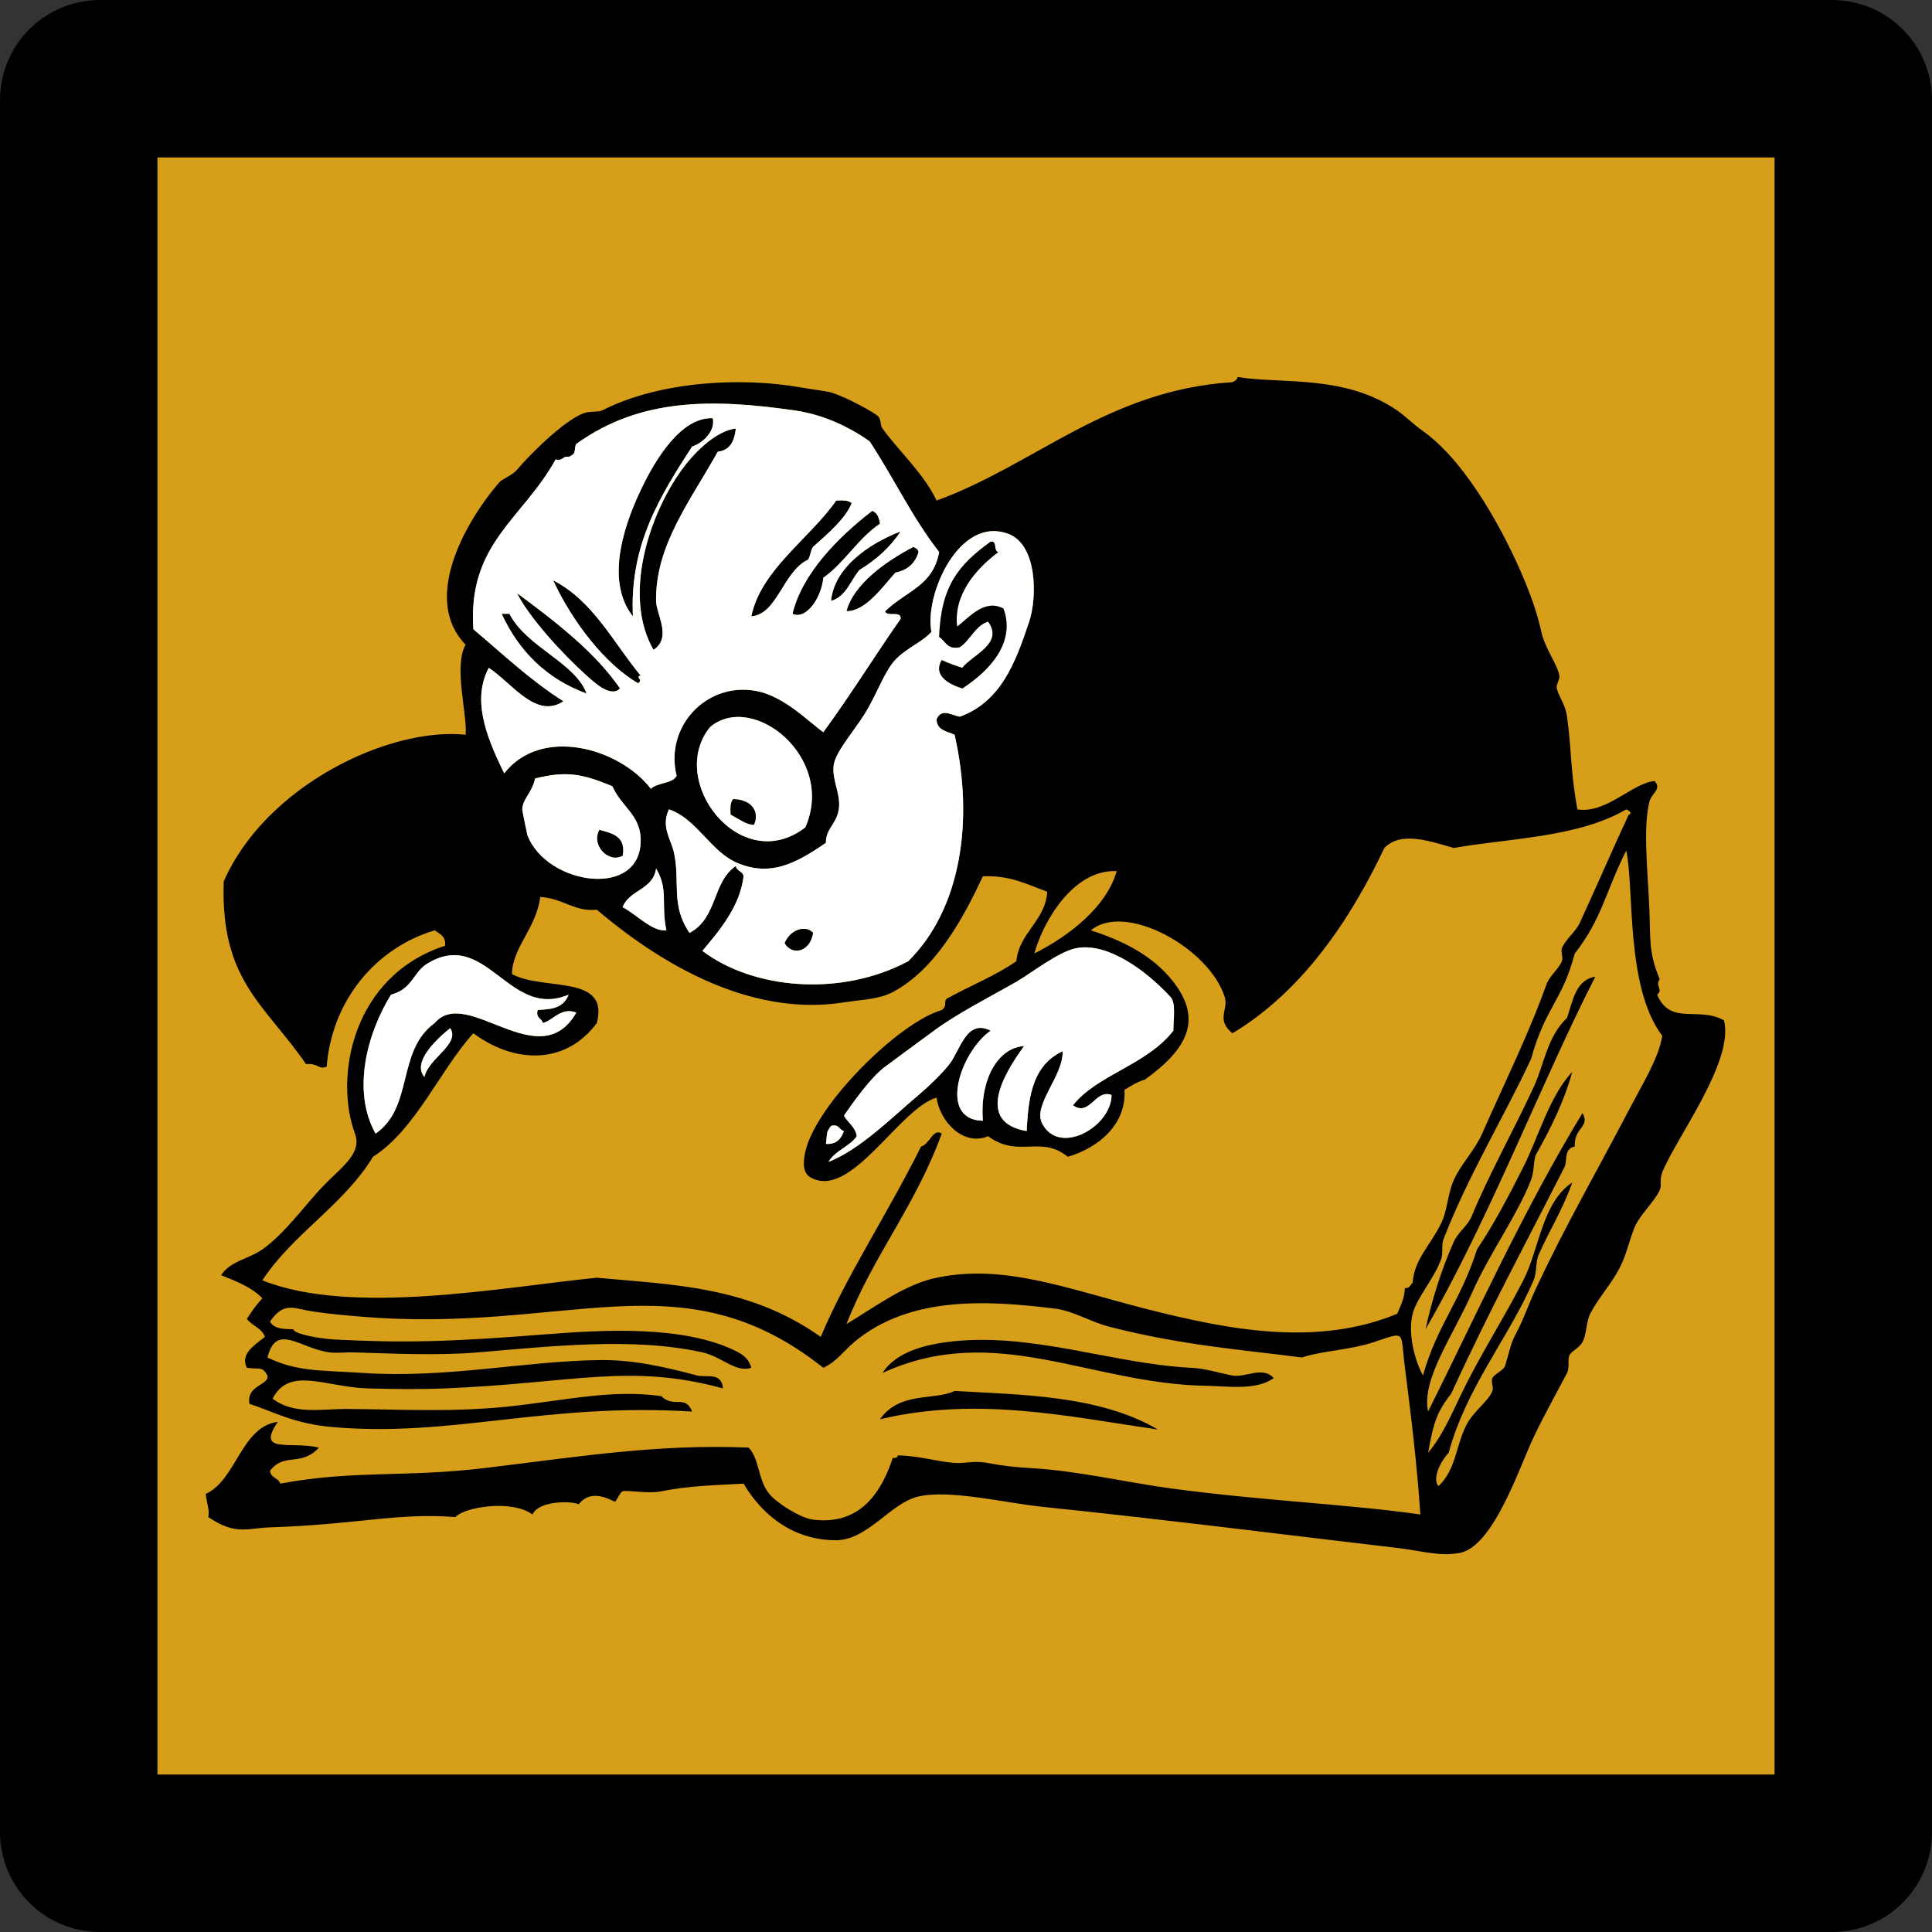 <?xml version="1.0" encoding="UTF-8" standalone="no"?>
<!DOCTYPE svg PUBLIC "-//W3C//DTD SVG 1.1//EN" "http://www.w3.org/Graphics/SVG/1.1/DTD/svg11.dtd">
<svg width="100%" height="100%" viewBox="0 0 500 500" version="1.1" xmlns="http://www.w3.org/2000/svg" xmlns:xlink="http://www.w3.org/1999/xlink" xml:space="preserve" xmlns:serif="http://www.serif.com/" style="fill-rule:evenodd;clip-rule:evenodd;stroke-linejoin:round;">
    <rect x="0" y="0" width="500" height="500" fill="#333333" stroke="none"/>
    <g transform="matrix(1,0,0,1,-0.478,0.478)">
        <g id="Icon">
            <path id="rect4755" d="M480.105,25.392C480.105,22.358 477.642,19.895 474.608,19.895L26.348,19.895C23.314,19.895 20.851,22.358 20.851,25.392L20.851,473.652C20.851,476.686 23.314,479.149 26.348,479.149L474.608,479.149C477.642,479.149 480.105,476.686 480.105,473.652L480.105,25.392Z" style="fill:rgb(214,158,25);stroke:black;stroke-width:40.75px;"/>
        </g>
    </g>
    <g id="Analyzer" transform="matrix(0.666,0,0,0.666,53.24,97.576)">
        <path d="M533,168C544.277,169.802 554.349,157.73 563,157C565.959,160.153 561.812,161.748 561,165C558.431,175.283 560.402,192.501 561,207C561.471,218.404 560.569,223.29 565,234C563.078,236.494 566.526,238.109 564,240C569.211,252.211 580.026,244.372 590,250C593.965,266.056 571.446,295.514 566,309C564.812,311.943 565.869,314.151 565,316C562.635,321.03 557.124,325.438 555,331C552.824,336.695 551.904,341.687 549,347C545.701,353.036 540.825,358.396 538,364C536.336,367.301 536.659,371.922 535,375C533.764,377.293 530.917,378.389 530,380C529.084,381.61 530.077,384.938 529,387C524.842,394.961 520.378,402.792 516,412C510.342,423.901 500.328,454.787 487,457C478.98,458.332 472.743,456.136 463,455C425.915,450.678 375.176,444.204 325,439C310.531,437.499 289.323,432.223 277,435C266.189,437.437 257.365,451.908 245,452C231.188,452.104 217.96,445.049 209,430C197.156,430.694 187.956,430.809 177,433C171.646,434.07 163.539,432.369 162,433C160.876,433.461 159.624,436.911 159,437C158.453,437.078 150.096,431.299 145,438C141.778,436.674 129.352,436.618 127,442C118.926,436.117 100.747,439.02 97,443C74.459,441.227 59.733,445.854 25,447C16.249,447.289 11.642,450.232 1,443C1.543,440.202 0.554,438.471 0,434C11.863,428.707 13.776,407.84 28,406C19.479,418.663 32.85,413.356 44,416C37.054,423.612 30.523,417.738 25,425C25.188,427.812 28.263,427.737 29,430C57.832,424.664 77.118,427.682 108,424C144.806,419.612 174.873,414.546 211,416C215.365,420.78 214.533,428.649 219,434C222.236,437.877 231.253,443.403 236,444C254.383,446.312 262.569,433.306 267,420C268.163,420.162 268.779,419.779 269,419C279.349,419.439 284.904,421.749 292,422C295.084,422.109 298.938,421.025 304,422C309.969,423.148 314.513,423.63 321,424C338.963,425.025 357.728,429.566 376,432C411.339,436.707 444.509,438.041 472,442C470.511,420.474 468.286,402.963 466,385C464.153,370.489 466.725,370.803 454,375C444.364,378.178 433.396,378.426 426,381C403.58,378.041 379.355,376.34 351,369C343.535,367.067 337.29,362.902 330,362C304.513,358.847 273.788,356.745 252,375C248.086,378.279 245.156,382.612 240,385C184.478,340.942 140.53,372.23 59,365C53.166,364.482 49.23,364.26 41,363C34.253,361.967 30.406,359.163 25,367C26.287,369.713 29.97,370.03 34,370C34.528,372.108 45.357,373.763 50,374C76.273,375.34 93.201,375.062 132,372C155.644,370.135 184.952,368.681 205,378C208.281,379.525 210.892,381.074 212,385C205.972,387.018 200.58,380.687 193,379C166.088,373.013 133.887,376.663 106,379C89.553,380.378 71.643,379.394 57,379C54.947,378.945 50.576,379.353 48,379C36.572,377.435 27.358,367.339 24,381C35.568,386.542 43.859,385.877 61,387C93.984,389.16 123.303,382.416 153,382C165.583,381.823 177.383,384.369 191,388C194.419,388.912 200.479,386.49 201,393C164.8,383.1 142.885,390.973 93,393C82.452,393.429 72.832,393.268 63,393C46.489,392.552 32.582,384.215 26,397C34.281,403.354 45.091,400.931 55,401C76.241,401.148 96.322,402.326 118,400C140.393,397.597 157.753,393.302 177,396C181.885,400.828 186.444,395.282 189,402C131.612,398.484 95.617,412.169 49,408C34.214,406.678 26.476,402.101 17,399C15.69,391.666 24.8,391.774 24,388C21.997,384.276 21.008,385.72 16,385C13.339,379.719 18.645,376.421 23,373C21.835,369.498 17.97,368.696 16,366C17.8,363.133 19.756,360.423 22,358C17.963,353.704 11.917,351.417 6,349C9.608,343.453 16.619,342.782 22,339C30.924,332.728 38.795,321.391 46,314C52.944,306.876 60.836,301.621 58,294C49.881,272.183 56.843,232.738 93,221C93.433,217.234 90.887,216.446 89,215C66.225,221.793 49.054,242.064 47,268C43.68,269.25 43.868,266.533 39,267C22.646,243.385 5.679,234.41 7,196C23.239,158.859 71.233,135.877 101,139C101.778,131.481 96.192,112.367 101,104C84.366,87.018 99.536,57.942 114,41C115.27,39.513 119.144,38.235 121,36C125.186,30.96 138.851,17.022 147,14C149.034,13.246 152.708,13.659 154,13C176.652,1.436 208.549,0.042 231,4C235.962,4.875 241.127,5.45 243,6C248.944,7.747 259.312,13.59 261,15C262.769,16.477 261.813,18.346 263,20C269.259,28.728 279.161,37.631 284,48C322.3,34.096 350.408,5.074 399,2C399.891,1.557 400.788,1.122 401,0C418.092,2.792 442.519,-1.082 463,13C466.31,15.275 468.984,18.161 473,21C486.073,30.243 497.584,48.605 505,63C510.78,74.22 516.431,87.279 519,99C520.45,105.617 525.181,111.484 526,116C526.273,117.508 524.646,119.516 525,121C525.8,124.344 528.333,127.116 529,132C530.79,145.09 530.28,152.91 533,168ZM258,25C249.347,18.881 239.384,14.503 229,13C196.583,8.308 168.738,8.196 144,26C142.842,28.092 144.468,29.758 141,31C138.591,30.591 138.826,32.826 136,32C123.009,55.341 101.745,64.684 104,98C115.392,107.608 126.144,117.856 139,126C128.313,133.096 118.941,118.816 110,113C103.756,124.766 108.176,138.282 116,154C130.183,135.724 160.444,143.852 173,160C175.515,157.515 181.137,158.137 183,155C178.203,135.873 194.618,118.318 214,122C224.886,124.067 234.355,134.06 240,138C251.225,122.62 259.445,109.105 270,94C270.469,90.531 264.573,93.427 264,91C272.625,82.815 282.569,81.206 285,68C274.18,54.029 268.11,40.44 258,25ZM293,132C308.788,126.22 314.504,111.562 320,95C323.048,85.816 323.273,65.361 312,61C292.854,53.594 279.183,84.683 282,99C278.389,103.212 271.149,105.737 267,111C263.307,115.685 260.241,124.302 256,131C251.154,138.653 244.649,145.759 244,151C243.296,156.683 246.938,162.284 246,168C245.043,173.835 240.938,175.492 241,181C228.763,189.434 219.362,193.95 207,189C196.216,184.682 190.944,171.657 180,168C176.767,174.831 180.878,179.666 182,185C184.419,196.498 180.609,205.177 188,216C198.968,210.242 196.815,196.166 206,190C206.294,192.039 208.706,191.961 209,194C207.635,205.459 200.116,214.534 193,223C212.733,237.937 246.723,241.006 273,227C293.5,206.726 298.604,172.35 291,139C288.01,137.656 284.058,137.275 284,133C285.86,128.78 289.13,131.08 293,132ZM196,136C178.958,156.878 207.828,194.365 233,175C244.92,147.85 212.56,122.05 196,136ZM128,156C126.75,161.692 123.239,163.69 123,168C122.973,168.492 124.967,177.913 125,178C132.529,197.736 170.154,203.054 169,179C168.573,170.095 161.504,166.824 158,159C146.49,154.25 140.25,152.92 128,156ZM485,183C475.929,180.461 464.548,176.255 458,183C444.941,210.575 426.297,238.611 399,255C392.426,249.816 397.483,245.756 396,241C389.987,221.727 357.092,203.907 344,215C354.868,218.583 367.463,224.009 376,235C387.58,249.909 381.248,261.236 365,273C361.906,273.906 359.492,275.492 357,277C357.878,290.22 347.07,299.488 335,303C324.41,294.41 315.928,303.724 304,295C294.538,299.069 285.255,289.379 284,280C269.433,284.261 250.609,319.957 235,311C232.072,309.32 232.012,305.383 233,301C237.124,282.698 269.321,250.788 286,246C288.812,243.908 285.838,242.241 289,241C297.64,236.307 307.147,232.481 315,227C316.028,215.948 326.386,211.243 327,200C318.708,196.948 312.545,193.603 302,194C294.5,210.014 283.761,230.098 267,239C261.622,241.856 254.72,241.935 248,243C215.319,248.183 181.7,232.232 152,207C143.052,207.821 139.544,202.811 130,202C128.469,214.205 119.185,221.53 119,232C131.233,238.688 156.927,231.866 152,251C139.723,267.558 119.779,266.715 104,255C91.056,269.205 81.587,292.432 65,303C53.522,321.855 34.051,332.718 22,351C56.763,364.994 115.874,353.561 152,350C181.276,352.727 211.106,353.183 239,373C248.768,349.53 264.042,326.81 278,299C281.276,298.146 282.724,291.702 286,294C275.693,322.366 259.267,341.516 249,368C261.487,360.388 272.048,352.498 284,350C310.192,344.525 334.394,354.167 365,362C397.772,370.388 431.923,376.878 463,364C464.82,359.777 465.744,357.891 466,354C467.966,354.299 467.983,352.649 469,352C469.574,342.998 475.615,337.779 480,329C482.582,323.83 482.499,317.603 485,312C487.716,305.917 493.108,300.554 496,294C504.662,274.369 514.146,255.234 521,236C522.156,232.756 525.597,230.21 527,227C527.588,225.654 526.495,223.316 527,222C528.338,218.514 532.243,215.807 534,212C540.283,198.388 547.531,181.597 553,170C554.535,169.761 553.146,168.354 552,168C533.24,179.01 506.06,179.23 485,183ZM532,224C526.974,242.86 520.69,244.559 515,265C504.449,287.628 490.461,310.521 481,335C480.064,337.42 480.965,340.417 480,343C477.121,350.71 470.599,357.762 469,364C467.119,371.337 469.568,381.652 473,388C478.521,368.355 487.679,359.037 494,339C500.824,328.736 506.183,318.541 512,307C518.072,294.954 522.064,279.614 531,270C528.096,281.008 522.303,292.704 517,302C515.916,303.9 516.349,308.479 515,312C509.91,325.293 498.825,340.603 492,356C484.521,372.873 472.337,389.513 475,402C492.978,366.005 512.492,322.845 535,286C538.091,291.599 531.639,291.401 532,299C527.519,299.981 529.27,304.491 528,307C513.246,336.15 499.501,361.227 484,395C478.172,402.488 477.1,406.526 475,418C480.485,411.547 483.82,403.647 488,395C495.45,379.586 504.044,366.541 512,351C518.312,338.672 519.182,320.954 531,313C527.566,323.057 521.901,332.036 518,341C516.68,344.033 517.341,347.883 516,351C506.456,373.193 489.828,392.649 483,418C479.787,421.447 476.548,427.897 479,431C485.952,424.522 485.628,415.442 490,407C492.64,401.903 498.377,398.06 500,394C500.555,392.613 499.313,390.315 500,389C500.97,387.141 504.339,386.194 505,384C506.754,378.183 507.056,375.621 509,372C512.189,366.061 514.04,360.3 517,354C528.904,328.658 539.249,311.207 554,283C558.35,274.683 564.678,264.51 566,256C551.603,237.035 555.188,198.417 552,184C543.85,200.22 542.53,210.59 532,224ZM162,206C167.378,208.77 173.498,215.634 179,215C176.854,204.543 179.903,199.097 175,191C173.9,199.24 164.57,199.23 162,206ZM322,224C335.89,216.985 350.087,205.746 354,192C337.04,191.19 325.29,211.85 322,224ZM376,254C376.03,249.651 377.052,243.238 375,241C365.333,230.453 350.068,219.393 338,222C331.077,223.496 320.747,231.707 315,235C303.339,241.683 292.564,247.004 283,254C275.583,259.425 268.149,264.949 264,268C258.198,272.267 251.05,282.654 248,287C249.504,289.829 252.407,291.26 253,295C250.13,299.131 244.545,300.546 242,305C254.417,300.038 266.171,288.146 277,279C280.959,275.656 286.281,270.518 289,267C293.229,261.529 295.65,249.208 305,254C293.253,262.219 284.34,288.697 302,289C300.743,273.405 307.592,260.598 318,260C309.251,271.878 299.639,289.698 319,293C319.664,282.749 320.116,267.817 333,262C333.262,271.588 321.344,282.811 325,290C331.562,302.904 351.946,291.379 352,279C345.729,276.531 343.507,287.599 337,283C346.44,271.04 365.6,267.4 376,254ZM86,228C80.643,231.294 80.294,237.884 72,240C62.802,254.825 56.654,277.349 66,294C80.908,283.743 74.077,261.793 89,251C101.516,236.312 129.547,271.965 144,247C138.2,244.6 134.684,250.248 131,251C130.574,249.093 128.143,249.19 129,246C132.467,245.556 138.784,246.116 141,240C117.66,249.91 109.1,213.8 86,228ZM85,272C86.41,264.781 99.077,259.149 95,253C89.614,257.35 80.05,266.34 85,272ZM241,298C245.236,298.236 246.923,295.924 248,293C246.093,292.574 246.19,290.143 243,291C240.84,293.9 241.66,293.59 241,298Z"/>
        <path d="M166,93C155.875,80.214 161.352,60.132 169,44C174.855,31.651 184.807,15.509 197,16C198.163,20.39 193.785,25.482 189,27C176.68,46.083 164.64,65.075 166,93Z"/>
        <path d="M206,20C205.466,24.8 203.806,28.473 199,29C188.028,48.546 174.762,65.409 175,87C175.056,92.102 181.3,101.309 174,106C162.168,85.531 171.775,54.258 185,36C190.6,28.275 198.88,20.803 206,20Z"/>
        <path d="M251,49C248.714,54.9 241.849,60.796 236,66C234.98,67.314 235.02,69.686 234,71C224.368,75.523 222.125,92.247 212,93C215.831,74.758 234.561,62.948 245,48C247.46,47.868 249.82,47.849 251,49Z"/>
        <path d="M259,52C260.975,52.691 261.666,54.667 262,57C253.413,62.746 248.379,72.046 240,78C239.234,85.972 233.195,94.489 228,92C231.84,76.143 246,62.026 259,52Z"/>
        <path d="M270,60C265.929,66.262 260.413,71.08 254,75C250.492,79.159 248.924,85.257 243,87C244.2,74.143 257.47,64.842 270,60Z"/>
        <path d="M284,133C284.058,137.275 288.01,137.656 291,139C298.604,172.35 293.5,206.726 273,227C246.723,241.006 212.733,237.937 193,223C200.116,214.534 207.635,205.459 209,194C208.706,191.961 206.294,192.039 206,190C196.815,196.166 198.968,210.242 188,216C180.609,205.177 184.419,196.498 182,185C180.878,179.666 176.767,174.831 180,168C190.944,171.657 196.216,184.682 207,189C219.362,193.95 228.763,189.434 241,181C240.938,175.492 245.043,173.835 246,168C246.938,162.284 243.296,156.683 244,151C244.649,145.759 251.154,138.653 256,131C260.241,124.302 263.307,115.685 267,111C271.149,105.737 278.389,103.212 282,99C279.183,84.683 292.854,53.594 312,61C323.273,65.361 323.048,85.816 320,95C314.504,111.562 308.788,126.22 293,132C289.13,131.08 285.86,128.78 284,133ZM285,101C287.517,102.483 287.971,106.029 293,105C297.191,102.191 298.798,96.798 304,95C310.338,103.599 297.739,108.073 294,113C292.677,112.651 288.98,111.387 286,110C282.359,116.321 289.507,119.573 294,121C304.671,114.115 314.791,103.138 310,90C302.875,86.094 297.013,93.021 292,97C290.492,84.959 298.839,74.877 308,68C305.938,67.728 307.762,63.572 305,64C292.66,72.876 285.7,81.153 285,101ZM225,220C227.832,224.88 234.801,223.542 236,216C233.09,212.69 226.94,214.87 225,220Z" style="fill:white;"/>
        <path d="M305,64C307.762,63.572 305.938,67.728 308,68C298.839,74.877 290.492,84.959 292,97C297.013,93.021 302.875,86.094 310,90C314.791,103.138 304.671,114.115 294,121C289.507,119.573 282.359,116.321 286,110C288.98,111.387 292.677,112.651 294,113C297.739,108.073 310.338,103.599 304,95C298.798,96.798 297.191,102.191 293,105C287.971,106.029 287.517,102.483 285,101C285.7,81.153 292.66,72.876 305,64Z"/>
        <path d="M275,66C275.89,66.443 276.789,66.878 277,68C275.699,72.365 272.729,75.062 268,76C262.898,81.657 256.467,91.009 249,91C251.65,80.595 264.23,71.611 275,66Z"/>
        <path d="M135,79C150.627,87.039 158.273,103.061 169,116C166.741,116.56 170.212,117.56 168,119C155.13,111.51 142.52,95.164 135,79Z"/>
        <path d="M121,84C136.187,95.223 151.21,106.839 161,121C157.486,124.711 151.207,118.877 148,116C138.26,107.26 125.52,93.187 121,84Z"/>
        <path d="M115,92L118,92C124.714,104.983 143.622,111.003 148,123C132.42,117.24 121.73,106.6 115,92Z"/>
        <path d="M233,175C207.828,194.365 178.958,156.878 196,136C212.56,122.05 244.92,147.85 233,175ZM204,170C207.522,171.929 210.059,173.909 213,174C214.947,169.993 213.419,164.374 205,164C203.85,165.18 203.87,167.54 204,170Z" style="fill:white;"/>
        <path d="M158,159C161.504,166.824 168.573,170.095 169,179C170.154,203.054 132.529,197.736 125,178C124.967,177.913 122.973,168.492 123,168C123.239,163.69 126.75,161.692 128,156C140.25,152.92 146.49,154.25 158,159ZM162,186C163.3,178.367 157.934,177.399 153,176C149.74,181.76 156.36,189 162,186Z" style="fill:white;"/>
        <path d="M205,164C213.419,164.374 214.947,169.993 213,174C210.059,173.909 207.522,171.929 204,170C203.87,167.54 203.85,165.18 205,164Z"/>
        <path d="M552,168C553.146,168.354 554.535,169.761 553,170C547.531,181.597 540.283,198.388 534,212C532.243,215.807 528.338,218.514 527,222C526.495,223.316 527.588,225.654 527,227C525.597,230.21 522.156,232.756 521,236C514.146,255.234 504.662,274.369 496,294C493.108,300.554 487.716,305.917 485,312C482.499,317.603 482.582,323.83 480,329C475.615,337.779 469.574,342.998 469,352C467.983,352.649 467.966,354.299 466,354C465.744,357.891 464.82,359.777 463,364C431.923,376.878 397.772,370.388 365,362C334.394,354.167 310.192,344.525 284,350C272.048,352.498 261.487,360.388 249,368C259.267,341.516 275.693,322.366 286,294C282.724,291.702 281.276,298.146 278,299C264.042,326.81 248.768,349.53 239,373C211.106,353.183 181.276,352.727 152,350C115.874,353.561 56.763,364.994 22,351C34.051,332.718 53.522,321.855 65,303C81.587,292.432 91.056,269.205 104,255C119.779,266.715 139.723,267.558 152,251C156.927,231.866 131.233,238.688 119,232C119.185,221.53 128.469,214.205 130,202C139.544,202.811 143.052,207.821 152,207C181.7,232.232 215.319,248.183 248,243C254.72,241.935 261.622,241.856 267,239C283.761,230.098 294.5,210.014 302,194C312.545,193.603 318.708,196.948 327,200C326.386,211.243 316.028,215.948 315,227C307.147,232.481 297.64,236.307 289,241C285.838,242.241 288.812,243.908 286,246C269.321,250.788 237.124,282.698 233,301C232.012,305.383 232.072,309.32 235,311C250.609,319.957 269.433,284.261 284,280C285.255,289.379 294.538,299.069 304,295C315.928,303.724 324.41,294.41 335,303C347.07,299.488 357.878,290.22 357,277C359.492,275.492 361.906,273.906 365,273C381.248,261.236 387.58,249.909 376,235C367.463,224.009 354.868,218.583 344,215C357.092,203.907 389.987,221.727 396,241C397.483,245.756 392.426,249.816 399,255C426.297,238.611 444.941,210.575 458,183C464.548,176.255 475.929,180.461 485,183C506.06,179.23 533.24,179.01 552,168Z" style="fill:none;"/>
        <path d="M153,176C157.934,177.399 163.3,178.367 162,186C156.36,189 149.74,181.76 153,176Z"/>
        <path d="M552,184C555.188,198.417 551.603,237.035 566,256C564.678,264.51 558.35,274.683 554,283C539.249,311.207 528.904,328.658 517,354C514.04,360.3 512.189,366.061 509,372C507.056,375.621 506.754,378.183 505,384C504.339,386.194 500.97,387.141 500,389C499.313,390.315 500.555,392.613 500,394C498.377,398.06 492.64,401.903 490,407C485.628,415.442 485.952,424.522 479,431C476.548,427.897 479.787,421.447 483,418C489.828,392.649 506.456,373.193 516,351C517.341,347.883 516.68,344.033 518,341C521.901,332.036 527.566,323.057 531,313C519.182,320.954 518.312,338.672 512,351C504.044,366.541 495.45,379.586 488,395C483.82,403.647 480.485,411.547 475,418C477.1,406.526 478.172,402.488 484,395C499.501,361.227 513.246,336.15 528,307C529.27,304.491 527.519,299.981 532,299C531.639,291.401 538.091,291.599 535,286C512.492,322.845 492.978,366.005 475,402C472.337,389.513 484.521,372.873 492,356C498.825,340.603 509.91,325.293 515,312C516.349,308.479 515.916,303.9 517,302C522.303,292.704 528.096,281.008 531,270C522.064,279.614 518.072,294.954 512,307C506.183,318.541 500.824,328.736 494,339C487.679,359.037 478.521,368.355 473,388C469.568,381.652 467.119,371.337 469,364C470.599,357.762 477.121,350.71 480,343C480.965,340.417 480.064,337.42 481,335C490.461,310.521 504.449,287.628 515,265C520.69,244.559 526.974,242.86 532,224C542.53,210.59 543.85,200.22 552,184ZM529,249C521.26,256.333 520.126,267.077 516,276C508.382,292.476 498.267,310.622 492,326C490.48,329.729 486.671,332.275 485,336C479.907,347.352 476.335,359.421 474,370C498.788,327.324 519.698,272.472 540,233C532.3,234.3 531.29,242.29 529,249Z" style="fill:none;"/>
        <path d="M175,191C179.903,199.097 176.854,204.543 179,215C173.498,215.634 167.378,208.77 162,206C164.57,199.23 173.9,199.24 175,191Z" style="fill:white;"/>
        <path d="M354,192C350.087,205.746 335.89,216.985 322,224C325.29,211.85 337.04,191.19 354,192Z" style="fill:none;"/>
        <path d="M236,216C234.801,223.542 227.832,224.88 225,220C226.94,214.87 233.09,212.69 236,216Z"/>
        <path d="M337,283C343.507,287.599 345.729,276.531 352,279C351.946,291.379 331.562,302.904 325,290C321.344,282.811 333.262,271.588 333,262C320.116,267.817 319.664,282.749 319,293C299.639,289.698 309.251,271.878 318,260C307.592,260.598 300.743,273.405 302,289C284.34,288.697 293.253,262.219 305,254C295.65,249.208 293.229,261.529 289,267C286.281,270.518 280.959,275.656 277,279C266.171,288.146 254.417,300.038 242,305C244.545,300.546 250.13,299.131 253,295C252.407,291.26 249.504,289.829 248,287C251.05,282.654 258.198,272.267 264,268C268.149,264.949 275.583,259.425 283,254C292.564,247.004 303.339,241.683 315,235C320.747,231.707 331.077,223.496 338,222C350.068,219.393 365.333,230.453 375,241C377.052,243.238 376.03,249.651 376,254C365.6,267.4 346.44,271.04 337,283Z" style="fill:white;"/>
        <path d="M141,240C138.784,246.116 132.467,245.556 129,246C128.143,249.19 130.574,249.093 131,251C134.684,250.248 138.2,244.6 144,247C129.547,271.965 101.516,236.312 89,251C74.077,261.793 80.908,283.743 66,294C56.654,277.349 62.802,254.825 72,240C80.294,237.884 80.643,231.294 86,228C109.1,213.8 117.66,249.91 141,240Z" style="fill:white;"/>
        <path d="M540,233C519.698,272.472 498.788,327.324 474,370C476.335,359.421 479.907,347.352 485,336C486.671,332.275 490.48,329.729 492,326C498.267,310.622 508.382,292.476 516,276C520.126,267.077 521.26,256.333 529,249C531.29,242.29 532.3,234.3 540,233Z"/>
        <path d="M95,253C99.077,259.149 86.41,264.781 85,272C80.05,266.34 89.614,257.35 95,253Z" style="fill:white;"/>
        <path d="M243,291C246.19,290.143 246.093,292.574 248,293C246.923,295.924 245.236,298.236 241,298C241.66,293.59 240.84,293.9 243,291Z" style="fill:white;"/>
        <path d="M415,389C408.212,393.921 397.091,392.126 389,392C343.568,391.291 306.872,366.889 263,387C268.479,378.354 280.907,375.924 288,375C320.304,370.791 352.081,383.476 383,385C388.807,385.286 393.535,387.002 399,388C404.07,388.93 410.66,384.17 415,389Z"/>
        <path d="M370,409C334.801,403.857 299.695,396.04 262,405C269.734,394.055 282.802,397.861 291,394C315.69,395.47 347.24,395.5 370,409Z"/>
        <path d="M285,68C282.569,81.206 272.625,82.815 264,91C264.573,93.427 270.469,90.531 270,94C259.445,109.105 251.225,122.62 240,138C234.355,134.06 224.886,124.067 214,122C194.618,118.318 178.203,135.873 183,155C181.137,158.137 175.515,157.515 173,160C160.444,143.852 130.183,135.724 116,154C108.176,138.282 103.756,124.766 110,113C118.941,118.816 128.313,133.096 139,126C126.144,117.856 115.392,107.608 104,98C101.745,64.684 123.009,55.341 136,32C138.826,32.826 138.591,30.591 141,31C144.468,29.758 142.842,28.092 144,26C168.738,8.196 196.583,8.308 229,13C239.384,14.503 249.347,18.881 258,25C268.11,40.44 274.18,54.029 285,68ZM185,36C171.775,54.258 162.168,85.531 174,106C181.3,101.309 175.056,92.102 175,87C174.762,65.409 188.028,48.546 199,29C203.806,28.473 205.466,24.8 206,20C198.88,20.803 190.6,28.275 185,36ZM189,27C193.785,25.482 198.163,20.39 197,16C184.807,15.509 174.855,31.651 169,44C161.352,60.132 155.875,80.214 166,93C164.64,65.075 176.68,46.083 189,27ZM245,48C234.561,62.948 215.831,74.758 212,93C222.125,92.247 224.368,75.523 234,71C235.02,69.686 234.98,67.314 236,66C241.849,60.796 248.714,54.9 251,49C249.82,47.849 247.46,47.868 245,48ZM228,92C233.195,94.489 239.234,85.972 240,78C248.379,72.046 253.413,62.746 262,57C261.666,54.667 260.975,52.691 259,52C246,62.026 231.84,76.143 228,92ZM243,87C248.924,85.257 250.492,79.159 254,75C260.413,71.08 265.929,66.262 270,60C257.47,64.842 244.2,74.143 243,87ZM249,91C256.467,91.009 262.898,81.657 268,76C272.729,75.062 275.699,72.365 277,68C276.789,66.878 275.89,66.443 275,66C264.23,71.611 251.65,80.595 249,91ZM168,119C170.212,117.56 166.741,116.56 169,116C158.273,103.061 150.627,87.039 135,79C142.52,95.164 155.13,111.51 168,119ZM148,116C151.207,118.877 157.486,124.711 161,121C151.21,106.839 136.187,95.223 121,84C125.52,93.187 138.26,107.26 148,116ZM148,123C143.622,111.003 124.714,104.983 118,92L115,92C121.73,106.6 132.42,117.24 148,123Z" style="fill:white;"/>
    </g>
</svg>
